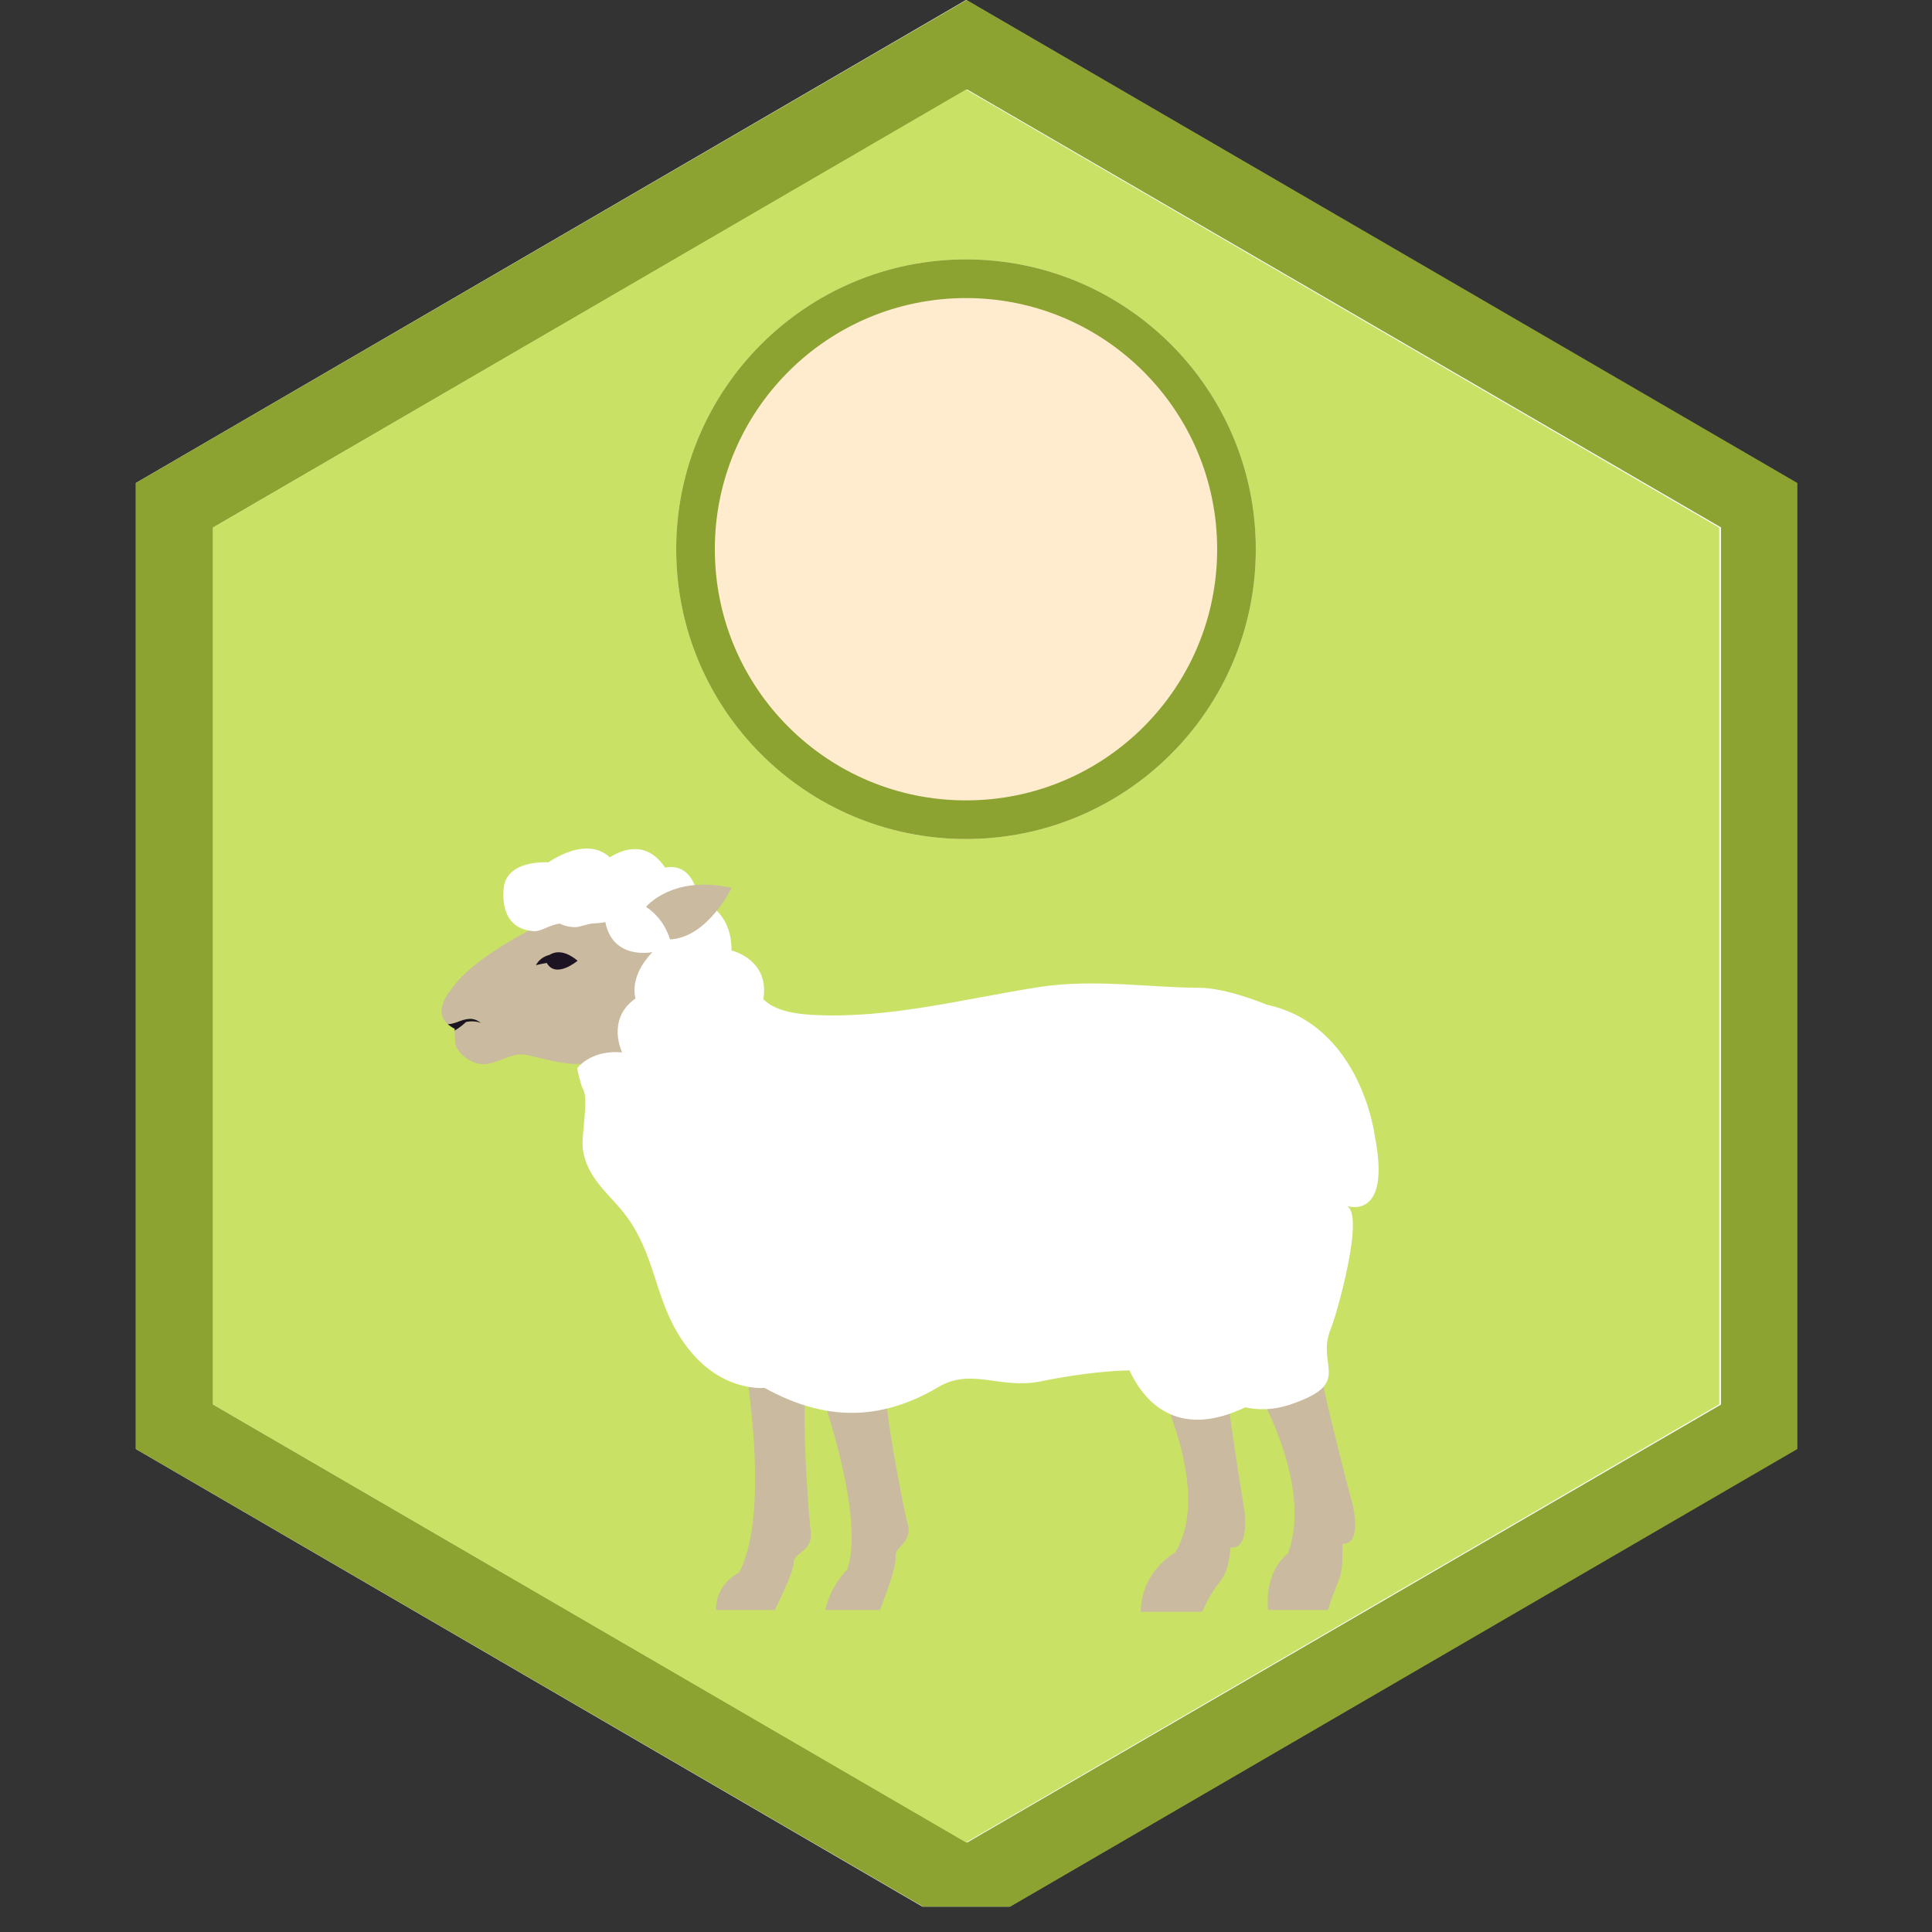 <svg xmlns="http://www.w3.org/2000/svg" xmlns:xlink="http://www.w3.org/1999/xlink" width="50" zoomAndPan="magnify" viewBox="0 0 37.5 37.5" height="50" preserveAspectRatio="xMidYMid meet" version="1.0"><rect x="0" y="0" width="37.5" height="37.5" fill="#333333" stroke="none"/><defs><clipPath id="2db9108dc9"><path d="M 2.637 0 L 34.863 0 L 34.863 37.008 L 2.637 37.008 Z M 2.637 0 " clip-rule="nonzero"/></clipPath><clipPath id="955df271cf"><path d="M 18.75 0 L 34.863 9.375 L 34.863 28.125 L 18.75 37.5 L 2.637 28.125 L 2.637 9.375 L 18.75 0 " clip-rule="nonzero"/></clipPath><clipPath id="beef3ac161"><path d="M 2.637 0 L 34.887 0 L 34.887 37.008 L 2.637 37.008 Z M 2.637 0 " clip-rule="nonzero"/></clipPath><clipPath id="901bfb2696"><path d="M 18.762 0 L 34.887 9.375 L 34.887 28.125 L 18.762 37.5 L 2.637 28.125 L 2.637 9.375 L 18.762 0 " clip-rule="nonzero"/></clipPath><clipPath id="00fc9e7e49"><path d="M 4.129 1.738 L 33.371 1.738 L 33.371 35.762 L 4.129 35.762 Z M 4.129 1.738 " clip-rule="nonzero"/></clipPath><clipPath id="35d711e636"><path d="M 18.75 1.738 L 33.371 10.242 L 33.371 27.258 L 18.75 35.762 L 4.129 27.258 L 4.129 10.242 L 18.75 1.738 " clip-rule="nonzero"/></clipPath><clipPath id="bddcc575f3"><path d="M 13.125 5.035 L 24.375 5.035 L 24.375 16.285 L 13.125 16.285 Z M 13.125 5.035 " clip-rule="nonzero"/></clipPath><clipPath id="19c8e30108"><path d="M 18.75 5.035 C 15.645 5.035 13.125 7.555 13.125 10.66 C 13.125 13.77 15.645 16.285 18.75 16.285 C 21.855 16.285 24.375 13.77 24.375 10.66 C 24.375 7.555 21.855 5.035 18.75 5.035 " clip-rule="nonzero"/></clipPath><clipPath id="e69e7e133c"><path d="M 24 25 L 27 25 L 27 31.285 L 24 31.285 Z M 24 25 " clip-rule="nonzero"/></clipPath><clipPath id="6232a91ec6"><path d="M 21 25 L 25 25 L 25 31.285 L 21 31.285 Z M 21 25 " clip-rule="nonzero"/></clipPath><clipPath id="df1f323610"><path d="M 13 26 L 16 26 L 16 31.285 L 13 31.285 Z M 13 26 " clip-rule="nonzero"/></clipPath><clipPath id="ae68bab59a"><path d="M 15 25 L 18 25 L 18 31.285 L 15 31.285 Z M 15 25 " clip-rule="nonzero"/></clipPath><clipPath id="28f003f648"><path d="M 12 16.285 L 15 16.285 L 15 19 L 12 19 Z M 12 16.285 " clip-rule="nonzero"/></clipPath><clipPath id="64f046231a"><path d="M 8.336 17 L 14 17 L 14 21 L 8.336 21 Z M 8.336 17 " clip-rule="nonzero"/></clipPath><clipPath id="d21b97d729"><path d="M 8.336 19 L 10 19 L 10 21 L 8.336 21 Z M 8.336 19 " clip-rule="nonzero"/></clipPath><clipPath id="942bbe7215"><path d="M 9 16.285 L 27 16.285 L 27 28 L 9 28 Z M 9 16.285 " clip-rule="nonzero"/></clipPath></defs><g clip-path="url(#2db9108dc9)"><g clip-path="url(#955df271cf)"><path fill="#ffffff" d="M 2.637 0 L 34.863 0 L 34.863 37.5 L 2.637 37.5 Z M 2.637 0 " fill-opacity="1" fill-rule="nonzero"/></g></g><g clip-path="url(#beef3ac161)"><g clip-path="url(#901bfb2696)"><path stroke-linecap="butt" transform="matrix(0.751, 0, 0, 0.75, 2.637, 0)" fill="none" stroke-linejoin="miter" d="M 21.484 0 L 42.969 12.5 L 42.969 37.5 L 21.484 50 L -0 37.5 L -0 12.5 L 21.484 0 " stroke="#8ca231" stroke-width="4" stroke-opacity="1" stroke-miterlimit="4"/></g></g><g clip-path="url(#00fc9e7e49)"><g clip-path="url(#35d711e636)"><path fill="#c9e265" d="M 4.129 1.738 L 33.371 1.738 L 33.371 35.762 L 4.129 35.762 Z M 4.129 1.738 " fill-opacity="1" fill-rule="nonzero"/></g></g><g clip-path="url(#bddcc575f3)"><g clip-path="url(#19c8e30108)"><path fill="#ffebce" d="M 13.125 5.035 L 24.375 5.035 L 24.375 16.285 L 13.125 16.285 Z M 13.125 5.035 " fill-opacity="1" fill-rule="nonzero"/><path stroke-linecap="butt" transform="matrix(0.75, 0, 0, 0.75, 13.125, 5.037)" fill="none" stroke-linejoin="miter" d="M 7.5 -0.002 C 3.359 -0.002 0 3.357 0 7.498 C 0 11.644 3.359 14.998 7.5 14.998 C 11.641 14.998 15 11.644 15 7.498 C 15 3.357 11.641 -0.002 7.5 -0.002 " stroke="#8ca231" stroke-width="2" stroke-opacity="1" stroke-miterlimit="4"/></g></g><g clip-path="url(#e69e7e133c)"><path fill="#caba9f" d="M 24.098 26.453 C 24.098 26.453 25.566 28.629 24.996 30.16 C 24.996 30.16 24.547 30.445 24.613 31.25 L 25.773 31.25 C 26.023 30.473 26.059 30.727 26.059 29.961 C 26.059 29.961 26.426 30.039 26.262 29.234 C 26.262 29.234 25.406 26.043 25.484 25.641 C 25.566 25.234 24.098 26.453 24.098 26.453 Z M 24.098 26.453 " fill-opacity="1" fill-rule="nonzero"/></g><g clip-path="url(#6232a91ec6)"><path fill="#caba9f" d="M 21.957 25.879 C 21.957 25.879 23.699 28.66 22.809 30.137 C 22.809 30.137 22.152 30.48 22.141 31.293 L 23.332 31.293 C 23.656 30.539 23.812 30.797 23.887 30.031 C 23.887 30.031 24.242 30.148 24.156 29.328 C 24.156 29.328 23.609 26.07 23.727 25.68 C 23.848 25.285 21.957 25.879 21.957 25.879 Z M 21.957 25.879 " fill-opacity="1" fill-rule="nonzero"/></g><g clip-path="url(#df1f323610)"><path fill="#caba9f" d="M 14.426 26.25 C 14.426 26.25 14.996 29.316 14.344 30.523 C 14.344 30.523 13.895 30.727 13.895 31.25 L 15.039 31.25 C 15.039 31.25 15.406 30.523 15.406 30.324 C 15.406 30.121 15.812 30.121 15.73 29.68 C 15.73 29.68 15.469 26.977 15.742 26.371 C 16.016 25.766 14.426 26.25 14.426 26.25 Z M 14.426 26.25 " fill-opacity="1" fill-rule="nonzero"/></g><g clip-path="url(#ae68bab59a)"><path fill="#caba9f" d="M 15.465 25.727 C 15.465 25.727 16.891 29.164 16.445 30.465 C 16.445 30.465 16.137 30.746 16.016 31.25 L 17.078 31.25 C 17.078 31.25 17.418 30.41 17.383 30.211 C 17.352 30.012 17.754 29.945 17.602 29.523 C 17.602 29.523 17.023 26.898 17.195 26.258 C 17.367 25.617 15.465 25.727 15.465 25.727 Z M 15.465 25.727 " fill-opacity="1" fill-rule="nonzero"/></g><g clip-path="url(#28f003f648)"><path fill="#bb804c" d="M 13.254 17.215 C 13.07 17.121 12.691 16.793 12.539 16.719 C 12.926 17.199 13.074 17.828 13.074 17.828 C 13.289 17.992 13.375 18.246 13.398 18.516 C 13.703 18.539 13.98 18.527 14.199 18.449 C 14.199 18.449 13.734 17.457 13.254 17.215 Z M 13.254 17.215 " fill-opacity="1" fill-rule="nonzero"/></g><g clip-path="url(#64f046231a)"><path fill="#caba9f" d="M 13.398 18.516 C 13.375 18.246 13.289 17.992 13.074 17.828 C 13.074 17.828 12.242 17.477 12.242 17.477 C 12.105 17.855 11.59 17.934 11.23 17.941 C 11.023 17.945 10.867 17.926 10.867 17.926 C 10.715 17.945 10.586 17.957 10.473 17.957 C 10.473 17.957 9.152 18.582 8.742 19.227 C 8.742 19.227 8.395 19.617 8.691 19.879 C 8.75 19.879 8.816 19.859 8.871 19.84 C 9.031 19.777 9.184 19.727 9.336 19.859 C 9.246 19.812 9.098 19.824 9.047 19.836 C 8.992 19.887 8.914 19.953 8.824 20.004 C 8.824 20.082 8.836 20.277 8.848 20.305 C 8.953 20.527 9.23 20.688 9.453 20.652 C 9.746 20.605 9.953 20.41 10.258 20.484 C 10.773 20.605 11.145 20.73 11.68 20.59 C 12.223 20.453 13.133 20.117 13.25 19.562 C 13.25 19.562 13.441 19.02 13.398 18.516 Z M 13.398 18.516 " fill-opacity="1" fill-rule="nonzero"/></g><path fill="#ce8f56" d="M 10.375 17.953 C 10.371 17.953 10.371 17.953 10.367 17.953 C 10.363 17.992 10.363 17.973 10.375 17.953 Z M 10.375 17.953 " fill-opacity="1" fill-rule="nonzero"/><path fill="#ce8f56" d="M 10.375 17.953 C 10.406 17.953 10.438 17.957 10.473 17.957 C 10.418 17.875 10.387 17.922 10.375 17.953 Z M 10.375 17.953 " fill-opacity="1" fill-rule="nonzero"/><g clip-path="url(#d21b97d729)"><path fill="#1c1422" d="M 9.336 19.859 C 9.184 19.727 9.031 19.777 8.871 19.84 C 8.816 19.859 8.75 19.879 8.691 19.879 C 8.727 19.91 8.77 19.941 8.828 19.969 C 8.824 19.969 8.824 19.984 8.824 20.004 C 8.914 19.953 8.992 19.887 9.047 19.836 C 9.098 19.824 9.246 19.812 9.336 19.859 Z M 9.336 19.859 " fill-opacity="1" fill-rule="nonzero"/></g><g clip-path="url(#942bbe7215)"><path fill="#ffffff" d="M 26.684 22.047 C 26.684 22.047 26.426 19.902 24.586 19.5 C 24.586 19.5 23.812 19.172 23.258 19.172 C 22.336 19.172 21.25 18.996 20.188 19.156 C 18.715 19.383 17.266 19.781 15.762 19.699 C 15.258 19.668 14.996 19.566 14.816 19.395 C 14.945 18.621 14.199 18.449 14.199 18.449 C 14.199 17.621 13.566 17.469 13.566 17.469 C 13.453 16.828 13.105 16.801 12.91 16.84 C 12.539 16.285 12.051 16.504 11.836 16.641 C 11.688 16.5 11.328 16.297 10.641 16.738 C 10.641 16.738 9.836 16.68 9.777 17.234 C 9.746 17.531 9.793 18.039 10.367 18.074 C 10.5 18.082 10.664 17.953 10.867 17.926 C 10.867 17.926 10.984 18 11.191 17.996 C 11.207 17.996 11.465 17.926 11.48 17.926 C 11.578 17.922 11.668 17.914 11.75 17.898 C 11.895 18.645 12.664 18.48 12.664 18.48 C 12.191 18.973 12.336 19.379 12.336 19.379 C 11.828 19.738 12.008 20.277 12.074 20.426 C 11.812 20.406 11.453 20.445 11.203 20.734 C 11.203 20.734 11.262 21.043 11.32 21.148 C 11.434 21.352 11.27 22.051 11.316 22.328 C 11.414 22.93 11.891 23.211 12.211 23.68 C 12.75 24.469 12.715 25.27 13.277 26.066 C 13.961 27.039 14.836 26.938 14.836 26.938 C 15.73 27.426 16.848 27.734 18.215 26.922 C 18.863 26.539 19.41 26.973 20.203 26.812 C 20.715 26.707 21.336 26.613 21.922 26.598 C 22.195 27.18 22.824 27.957 24.172 27.316 C 24.422 27.371 24.703 27.371 25.02 27.27 C 26.305 26.844 25.52 26.523 25.836 25.777 C 25.938 25.535 26.508 23.543 26.133 23.406 C 26.133 23.406 27.016 23.723 26.684 22.047 Z M 26.684 22.047 " fill-opacity="1" fill-rule="nonzero"/></g><path fill="#caba9f" d="M 12.539 17.602 C 12.539 17.602 13.055 16.973 14.199 17.234 C 14.199 17.234 13.738 18.199 13.004 18.234 C 13.004 18.234 12.91 17.844 12.539 17.602 Z M 12.539 17.602 " fill-opacity="1" fill-rule="nonzero"/><path fill="#1c1422" d="M 10.664 18.535 C 10.555 18.562 10.457 18.629 10.402 18.734 C 10.473 18.715 10.543 18.703 10.613 18.691 C 10.789 19.004 11.211 18.648 11.211 18.648 C 10.945 18.426 10.762 18.473 10.664 18.535 Z M 10.664 18.535 " fill-opacity="1" fill-rule="nonzero"/></svg>